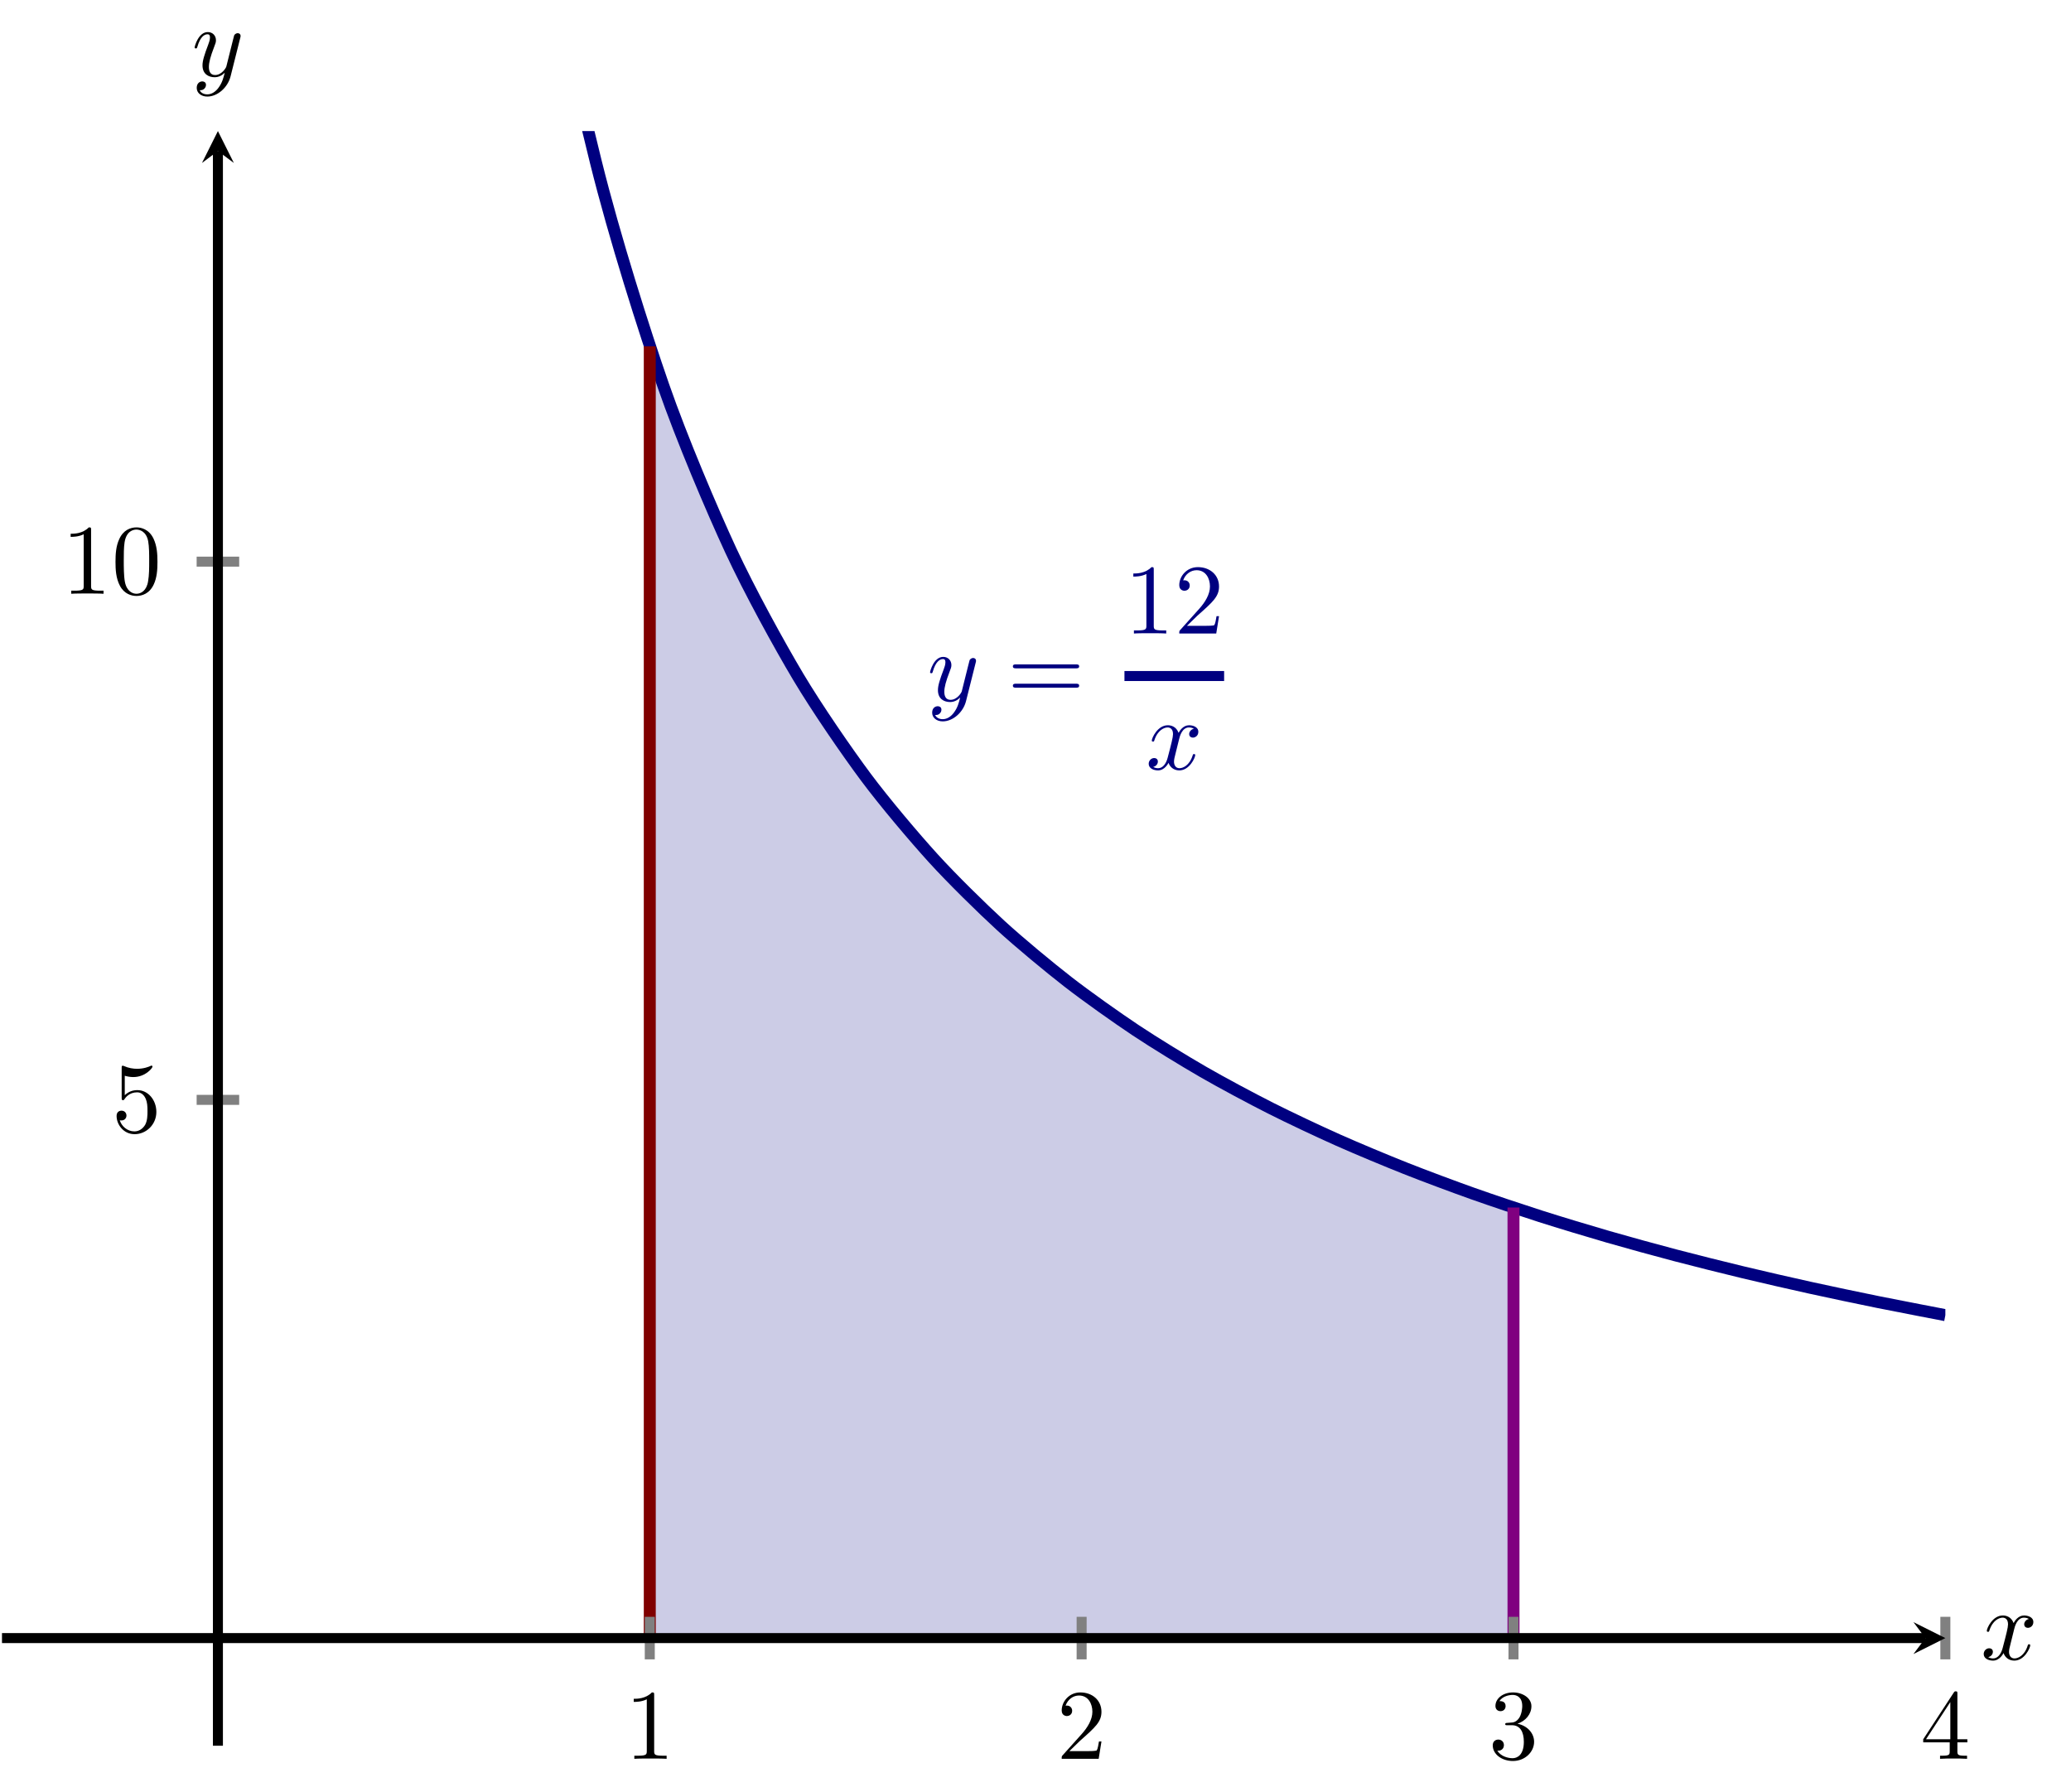 <?xml version="1.0" encoding="UTF-8" standalone="no"?>
<!DOCTYPE svg PUBLIC "-//W3C//DTD SVG 1.1//EN" "http://www.w3.org/Graphics/SVG/1.1/DTD/svg11.dtd">
<svg xmlns="http://www.w3.org/2000/svg" xmlns:xlink="http://www.w3.org/1999/xlink" version="1.1" width="207.027pt" height="179.122pt" viewBox="0 0 207.027 179.122">
<clipPath id="cp0">
<path transform="matrix(1,0,0,-1,.199,174.495)" d="M 0 0 L 194.268 0 L 194.268 161.395 L 0 161.395 Z "/>
</clipPath>
<g clip-path="url(#cp0)">
<path transform="matrix(1,0,0,-1,.199,174.495)" d="M 64.756 139.876 L 68.353 129.944 L 71.951 121.429 L 75.548 114.052 L 79.146 107.597 L 82.744 101.9 L 86.341 96.837 L 89.939 92.306 L 93.536 88.229 L 97.134 84.54 L 100.731 81.186 L 104.329 78.124 L 107.926 75.318 L 111.524 72.735 L 115.121 70.352 L 118.719 68.144 L 122.316 66.094 L 125.914 64.187 L 129.511 62.406 L 133.109 60.74 L 136.707 59.178 L 140.304 57.712 L 143.902 56.329 L 147.499 55.027 L 151.097 53.799 L 151.097 10.76 L 147.499 10.76 L 143.902 10.76 L 140.304 10.76 L 136.707 10.76 L 133.109 10.76 L 129.511 10.76 L 125.914 10.76 L 122.316 10.76 L 118.719 10.76 L 115.121 10.76 L 111.524 10.76 L 107.926 10.76 L 104.329 10.76 L 100.731 10.76 L 97.134 10.76 L 93.536 10.76 L 89.939 10.76 L 86.341 10.76 L 82.744 10.76 L 79.146 10.76 L 75.548 10.76 L 71.951 10.76 L 68.353 10.76 L 64.756 10.76 Z " fill="#cccce6"/>
</g>
<clipPath id="cp1">
<path transform="matrix(1,0,0,-1,.199,174.495)" d="M 0 0 L 194.268 0 L 194.268 161.395 L 0 161.395 Z "/>
</clipPath>
<g clip-path="url(#cp1)">
<path transform="matrix(1,0,0,-1,.199,174.495)" stroke-width="1.196" stroke-linecap="butt" stroke-miterlimit="10" stroke-linejoin="miter" fill="none" stroke="#000080" d="M 32.378 527.223 C 32.378 527.223 37.252 368.389 39.123 328.578 C 40.995 288.768 43.997 259.467 45.869 240.295 C 47.741 221.124 50.742 201.776 52.614 190.403 C 54.486 179.03 57.488 165.882 59.36 158.328 C 61.231 150.775 64.233 141.352 66.105 135.963 C 67.977 130.574 70.979 123.527 72.85 119.487 C 74.722 115.447 77.724 109.988 79.596 106.846 C 81.468 103.703 84.469 99.351 86.341 96.836 C 88.213 94.32 91.215 90.775 93.087 88.716 C 94.958 86.656 97.96 83.712 99.832 81.995 C 101.704 80.278 104.706 77.796 106.577 76.343 C 108.449 74.89 111.451 72.766 113.323 71.519 C 115.195 70.273 118.196 68.439 120.068 67.359 C 121.94 66.278 124.942 64.677 126.814 63.73 C 128.685 62.784 131.687 61.374 133.559 60.539 C 135.431 59.704 138.433 58.454 140.304 57.712 C 142.176 56.969 145.178 55.851 147.05 55.186 C 148.922 54.521 151.923 53.518 153.795 52.919 C 155.667 52.321 158.669 51.415 160.541 50.874 C 162.412 50.332 165.414 49.509 167.286 49.017 C 169.158 48.524 172.16 47.774 174.031 47.324 C 175.903 46.874 178.905 46.186 180.777 45.774 C 182.649 45.361 185.65 44.731 187.522 44.351 C 189.394 43.972 194.268 43.038 194.268 43.038 "/>
<path transform="matrix(1,0,0,-1,.199,174.495)" stroke-width="1.196" stroke-linecap="butt" stroke-miterlimit="10" stroke-linejoin="miter" fill="none" stroke="#800000" d="M 64.756 10.76 L 64.756 139.876 "/>
<path transform="matrix(1,0,0,-1,.199,174.495)" stroke-width="1.196" stroke-linecap="butt" stroke-miterlimit="10" stroke-linejoin="miter" fill="none" stroke="#800080" d="M 151.097 10.76 L 151.097 53.798 "/>
<symbol id="font_2_2">
<path d="M .457 .586 C .461 .6 .461 .602 .461 .609 C .461 .627 .447 .636 .432 .636 C .422 .636 .406 .63 .397 .615 C .395 .61 .387 .579 .383 .561 C .376 .535 .369 .508 .363 .481 L .318 .301 C .314 .286 .271 .216 .205 .216 C .154 .216 .143 .26 .143 .297 C .143 .343 .16 .405 .194 .493 C .21 .534 .214 .545 .214 .565 C .214 .61 .182 .647 .132 .647 C .037 .647 0 .502 0 .493 C 0 .483 .01 .483 .012 .483 C .022 .483 .023 .485 .028 .501 C .055 .595 .095 .625 .129 .625 C .137 .625 .154 .625 .154 .593 C .154 .568 .144 .542 .137 .523 C .097 .417 .079 .36 .079 .313 C .079 .224 .142 .194 .201 .194 C .24 .194 .274 .211 .302 .239 C .289 .187 .277 .138 .237 .085 C .211 .051 .173 .022 .127 .022 C .113 .022 .068 .025 .051 .064 C .067 .064 .08 .064 .094 .076 C .104 .085 .114 .098 .114 .117 C .114 .148 .087 .152 .077 .152 C .054 .152 .021 .136 .021 .087 C .021 .037 .065 0 .127 0 C .23 0 .333 .091 .361 .204 L .457 .586 Z "/>
</symbol>
<use xlink:href="#font_2_2" transform="matrix(9.963,0,0,-9.963,92.974,72.105)" fill="#000080"/>
<symbol id="font_3_7">
<path d="M .631 .194 C .646 .194 .665 .194 .665 .214 C .665 .234 .646 .234 .632 .234 L .033 .234 C .019 .234 0 .234 0 .214 C 0 .194 .019 .194 .034 .194 L .631 .194 M .632 0 C .646 0 .665 0 .665 .02 C .665 .04 .646 .04 .631 .04 L .034 .04 C .019 .04 0 .04 0 .02 C 0 0 .019 0 .033 0 L .632 0 Z "/>
</symbol>
<symbol id="font_3_2">
<path d="M .205 .64 C .205 .664 .205 .666 .182 .666 C .12 .602 .032 .602 0 .602 L 0 .571 C .02 .571 .079 .571 .131 .597 L .131 .079 C .131 .043 .128 .031 .038 .031 L .006 .031 L .006 0 C .041 .003 .128 .003 .168 .003 C .208 .003 .295 .003 .33 0 L .33 .031 L .298 .031 C .208 .031 .205 .042 .205 .079 L .205 .64 Z "/>
</symbol>
<symbol id="font_3_3">
<path d="M .077 .077 L .183 .18 C .339 .318 .399 .372 .399 .472 C .399 .586 .309 .666 .187 .666 C .074 .666 0 .574 0 .485 C 0 .429 .05 .429 .053 .429 C .07 .429 .105 .441 .105 .482 C .105 .508 .087 .534 .052 .534 C .044 .534 .042 .534 .039 .533 C .062 .598 .116 .635 .174 .635 C .265 .635 .308 .554 .308 .472 C .308 .392 .258 .313 .203 .251 L .011 .037 C 0 .026 0 .024 0 0 L .371 0 L .399 .174 L .374 .174 C .369 .144 .362 .1 .352 .085 C .345 .077 .279 .077 .257 .077 L .077 .077 Z "/>
</symbol>
<use xlink:href="#font_3_7" transform="matrix(9.963,0,0,-9.963,101.252,68.738)" fill="#000080"/>
<use xlink:href="#font_3_2" transform="matrix(9.963,0,0,-9.963,113.293,63.323)" fill="#000080"/>
<use xlink:href="#font_3_3" transform="matrix(9.963,0,0,-9.963,117.885,63.323)" fill="#000080"/>
<path transform="matrix(1,0,0,-1,112.406,67.572)" stroke-width="1" stroke-linecap="butt" stroke-miterlimit="10" stroke-linejoin="miter" fill="none" stroke="#000080" d="M 0 0 L 9.963 0 "/>
<symbol id="font_2_1">
<path d="M .305 .313 C .311 .339 .334 .431 .404 .431 C .409 .431 .433 .431 .454 .418 C .426 .413 .406 .388 .406 .364 C .406 .348 .417 .329 .444 .329 C .466 .329 .498 .347 .498 .387 C .498 .439 .439 .453 .405 .453 C .347 .453 .312 .4 .3 .377 C .275 .443 .221 .453 .192 .453 C .088 .453 .031 .324 .031 .299 C .031 .289 .041 .289 .043 .289 C .051 .289 .054 .291 .056 .3 C .09 .406 .156 .431 .19 .431 C .209 .431 .244 .422 .244 .364 C .244 .333 .227 .266 .19 .126 C .174 .064 .139 .022 .095 .022 C .089 .022 .066 .022 .045 .035 C .07 .04 .092 .061 .092 .089 C .092 .116 .07 .124 .055 .124 C .025 .124 0 .098 0 .066 C 0 .02 .05 0 .094 0 C .16 0 .196 .07 .199 .076 C .211 .039 .247 0 .307 0 C .41 0 .467 .129 .467 .154 C .467 .164 .458 .164 .455 .164 C .446 .164 .444 .16 .442 .153 C .409 .046 .341 .022 .309 .022 C .27 .022 .254 .054 .254 .088 C .254 .11 .26 .132 .271 .176 L .305 .313 Z "/>
</symbol>
<use xlink:href="#font_2_1" transform="matrix(9.963,0,0,-9.963,114.829,77.006)" fill="#000080"/>
</g>
<use xlink:href="#font_3_2" transform="matrix(9.963,0,0,-9.963,63.351,175.802)"/>
<use xlink:href="#font_3_3" transform="matrix(9.963,0,0,-9.963,106.132,175.802)"/>
<symbol id="font_3_4">
<path d="M .248 .374 C .33 .401 .388 .471 .388 .55 C .388 .632 .3 .688 .204 .688 C .103 .688 .027 .628 .027 .552 C .027 .519 .049 .5 .078 .5 C .109 .5 .129 .522 .129 .551 C .129 .601 .082 .601 .067 .601 C .098 .65 .164 .663 .2 .663 C .241 .663 .296 .641 .296 .551 C .296 .539 .294 .481 .268 .437 C .238 .389 .204 .386 .179 .385 C .171 .384 .147 .382 .14 .382 C .132 .381 .125 .38 .125 .37 C .125 .359 .132 .359 .149 .359 L .193 .359 C .275 .359 .312 .291 .312 .193 C .312 .057 .243 .028 .199 .028 C .156 .028 .081 .045 .046 .104 C .081 .099 .112 .121 .112 .159 C .112 .195 .085 .215 .056 .215 C .032 .215 0 .201 0 .157 C 0 .066 .093 0 .202 0 C .324 0 .415 .091 .415 .193 C .415 .275 .352 .353 .248 .374 Z "/>
</symbol>
<use xlink:href="#font_3_4" transform="matrix(9.963,0,0,-9.963,149.222,176.021)"/>
<symbol id="font_3_5">
<path d="M .266 .165 L .266 .078 C .266 .042 .264 .031 .19 .031 L .169 .031 L .169 0 C .21 .003 .262 .003 .304 .003 C .346 .003 .399 .003 .44 0 L .44 .031 L .419 .031 C .345 .031 .343 .042 .343 .078 L .343 .165 L .443 .165 L .443 .196 L .343 .196 L .343 .651 C .343 .671 .343 .677 .327 .677 C .318 .677 .315 .677 .307 .665 L 0 .196 L 0 .165 L .266 .165 M .272 .196 L .028 .196 L .272 .569 L .272 .196 Z "/>
</symbol>
<use xlink:href="#font_3_5" transform="matrix(9.963,0,0,-9.963,192.253,175.802)"/>
<symbol id="font_3_6">
<path d="M .399 .223 C .399 .342 .317 .442 .209 .442 C .161 .442 .118 .426 .082 .391 L .082 .586 C .102 .58 .135 .573 .167 .573 C .29 .573 .36 .664 .36 .677 C .36 .683 .357 .688 .35 .688 C .349 .688 .347 .688 .342 .685 C .322 .676 .273 .656 .206 .656 C .166 .656 .12 .663 .073 .684 C .065 .687 .063 .687 .061 .687 C .051 .687 .051 .679 .051 .663 L .051 .367 C .051 .349 .051 .341 .065 .341 C .072 .341 .074 .344 .078 .35 C .089 .366 .126 .42 .207 .42 C .259 .42 .284 .374 .292 .356 C .308 .319 .31 .28 .31 .23 C .31 .195 .31 .135 .286 .093 C .262 .054 .225 .028 .179 .028 C .106 .028 .049 .081 .032 .14 C .035 .139 .038 .138 .049 .138 C .082 .138 .099 .163 .099 .187 C .099 .211 .082 .236 .049 .236 C .035 .236 0 .229 0 .183 C 0 .097 .069 0 .181 0 C .297 0 .399 .096 .399 .223 Z "/>
</symbol>
<use xlink:href="#font_3_6" transform="matrix(9.963,0,0,-9.963,11.655,113.367)"/>
<symbol id="font_3_1">
<path d="M .421 .342 C .421 .422 .416 .502 .381 .576 C .335 .672 .253 .688 .211 .688 C .151 .688 .078 .662 .037 .569 C .005 .5 0 .422 0 .342 C 0 .267 .004 .177 .045 .101 C .088 .02 .161 0 .21 0 C .264 0 .34 .021 .384 .116 C .416 .185 .421 .263 .421 .342 M .21 .022 C .171 .022 .112 .047 .094 .143 C .083 .203 .083 .295 .083 .354 C .083 .418 .083 .484 .091 .538 C .11 .657 .185 .666 .21 .666 C .243 .666 .309 .648 .328 .549 C .338 .493 .338 .417 .338 .354 C .338 .279 .338 .211 .327 .147 C .312 .052 .255 .022 .21 .022 Z "/>
</symbol>
<use xlink:href="#font_3_2" transform="matrix(9.963,0,0,-9.963,7.063,59.35)"/>
<use xlink:href="#font_3_1" transform="matrix(9.963,0,0,-9.963,11.546,59.569)"/>
<use xlink:href="#font_2_1" transform="matrix(9.963,0,0,-9.963,198.301,165.988)"/>
<use xlink:href="#font_2_2" transform="matrix(9.963,0,0,-9.963,19.456,9.652)"/>
<path transform="matrix(1,0,0,-1,.199,174.495)" stroke-width="1" stroke-linecap="butt" stroke-miterlimit="10" stroke-linejoin="miter" fill="none" stroke="#808080" d="M 64.756 8.633 L 64.756 12.886 M 107.926 8.633 L 107.926 12.886 M 151.097 8.633 L 151.097 12.886 M 194.268 8.633 L 194.268 12.886 "/>
<path transform="matrix(1,0,0,-1,.199,174.495)" stroke-width="1" stroke-linecap="butt" stroke-miterlimit="10" stroke-linejoin="miter" fill="none" stroke="#808080" d="M 19.459 64.558 L 23.711 64.558 M 19.459 118.356 L 23.711 118.356 "/>
<path transform="matrix(1,0,0,-1,.199,174.495)" stroke-width="1" stroke-linecap="butt" stroke-miterlimit="10" stroke-linejoin="miter" fill="none" stroke="#000000" d="M 0 10.76 L 192.275 10.76 "/>
<path transform="matrix(1,0,0,-1,192.474,163.735)" d="M 1.993 0 L -1.196 1.594 L 0 0 L -1.196 -1.594 "/>
<path transform="matrix(1,0,0,-1,.199,174.495)" stroke-width="1" stroke-linecap="butt" stroke-miterlimit="10" stroke-linejoin="miter" fill="none" stroke="#000000" d="M 21.585 0 L 21.585 159.402 "/>
<path transform="matrix(0,-1,-1,-0,21.784,15.093)" d="M 1.993 0 L -1.196 1.594 L 0 0 L -1.196 -1.594 "/>
</svg>

